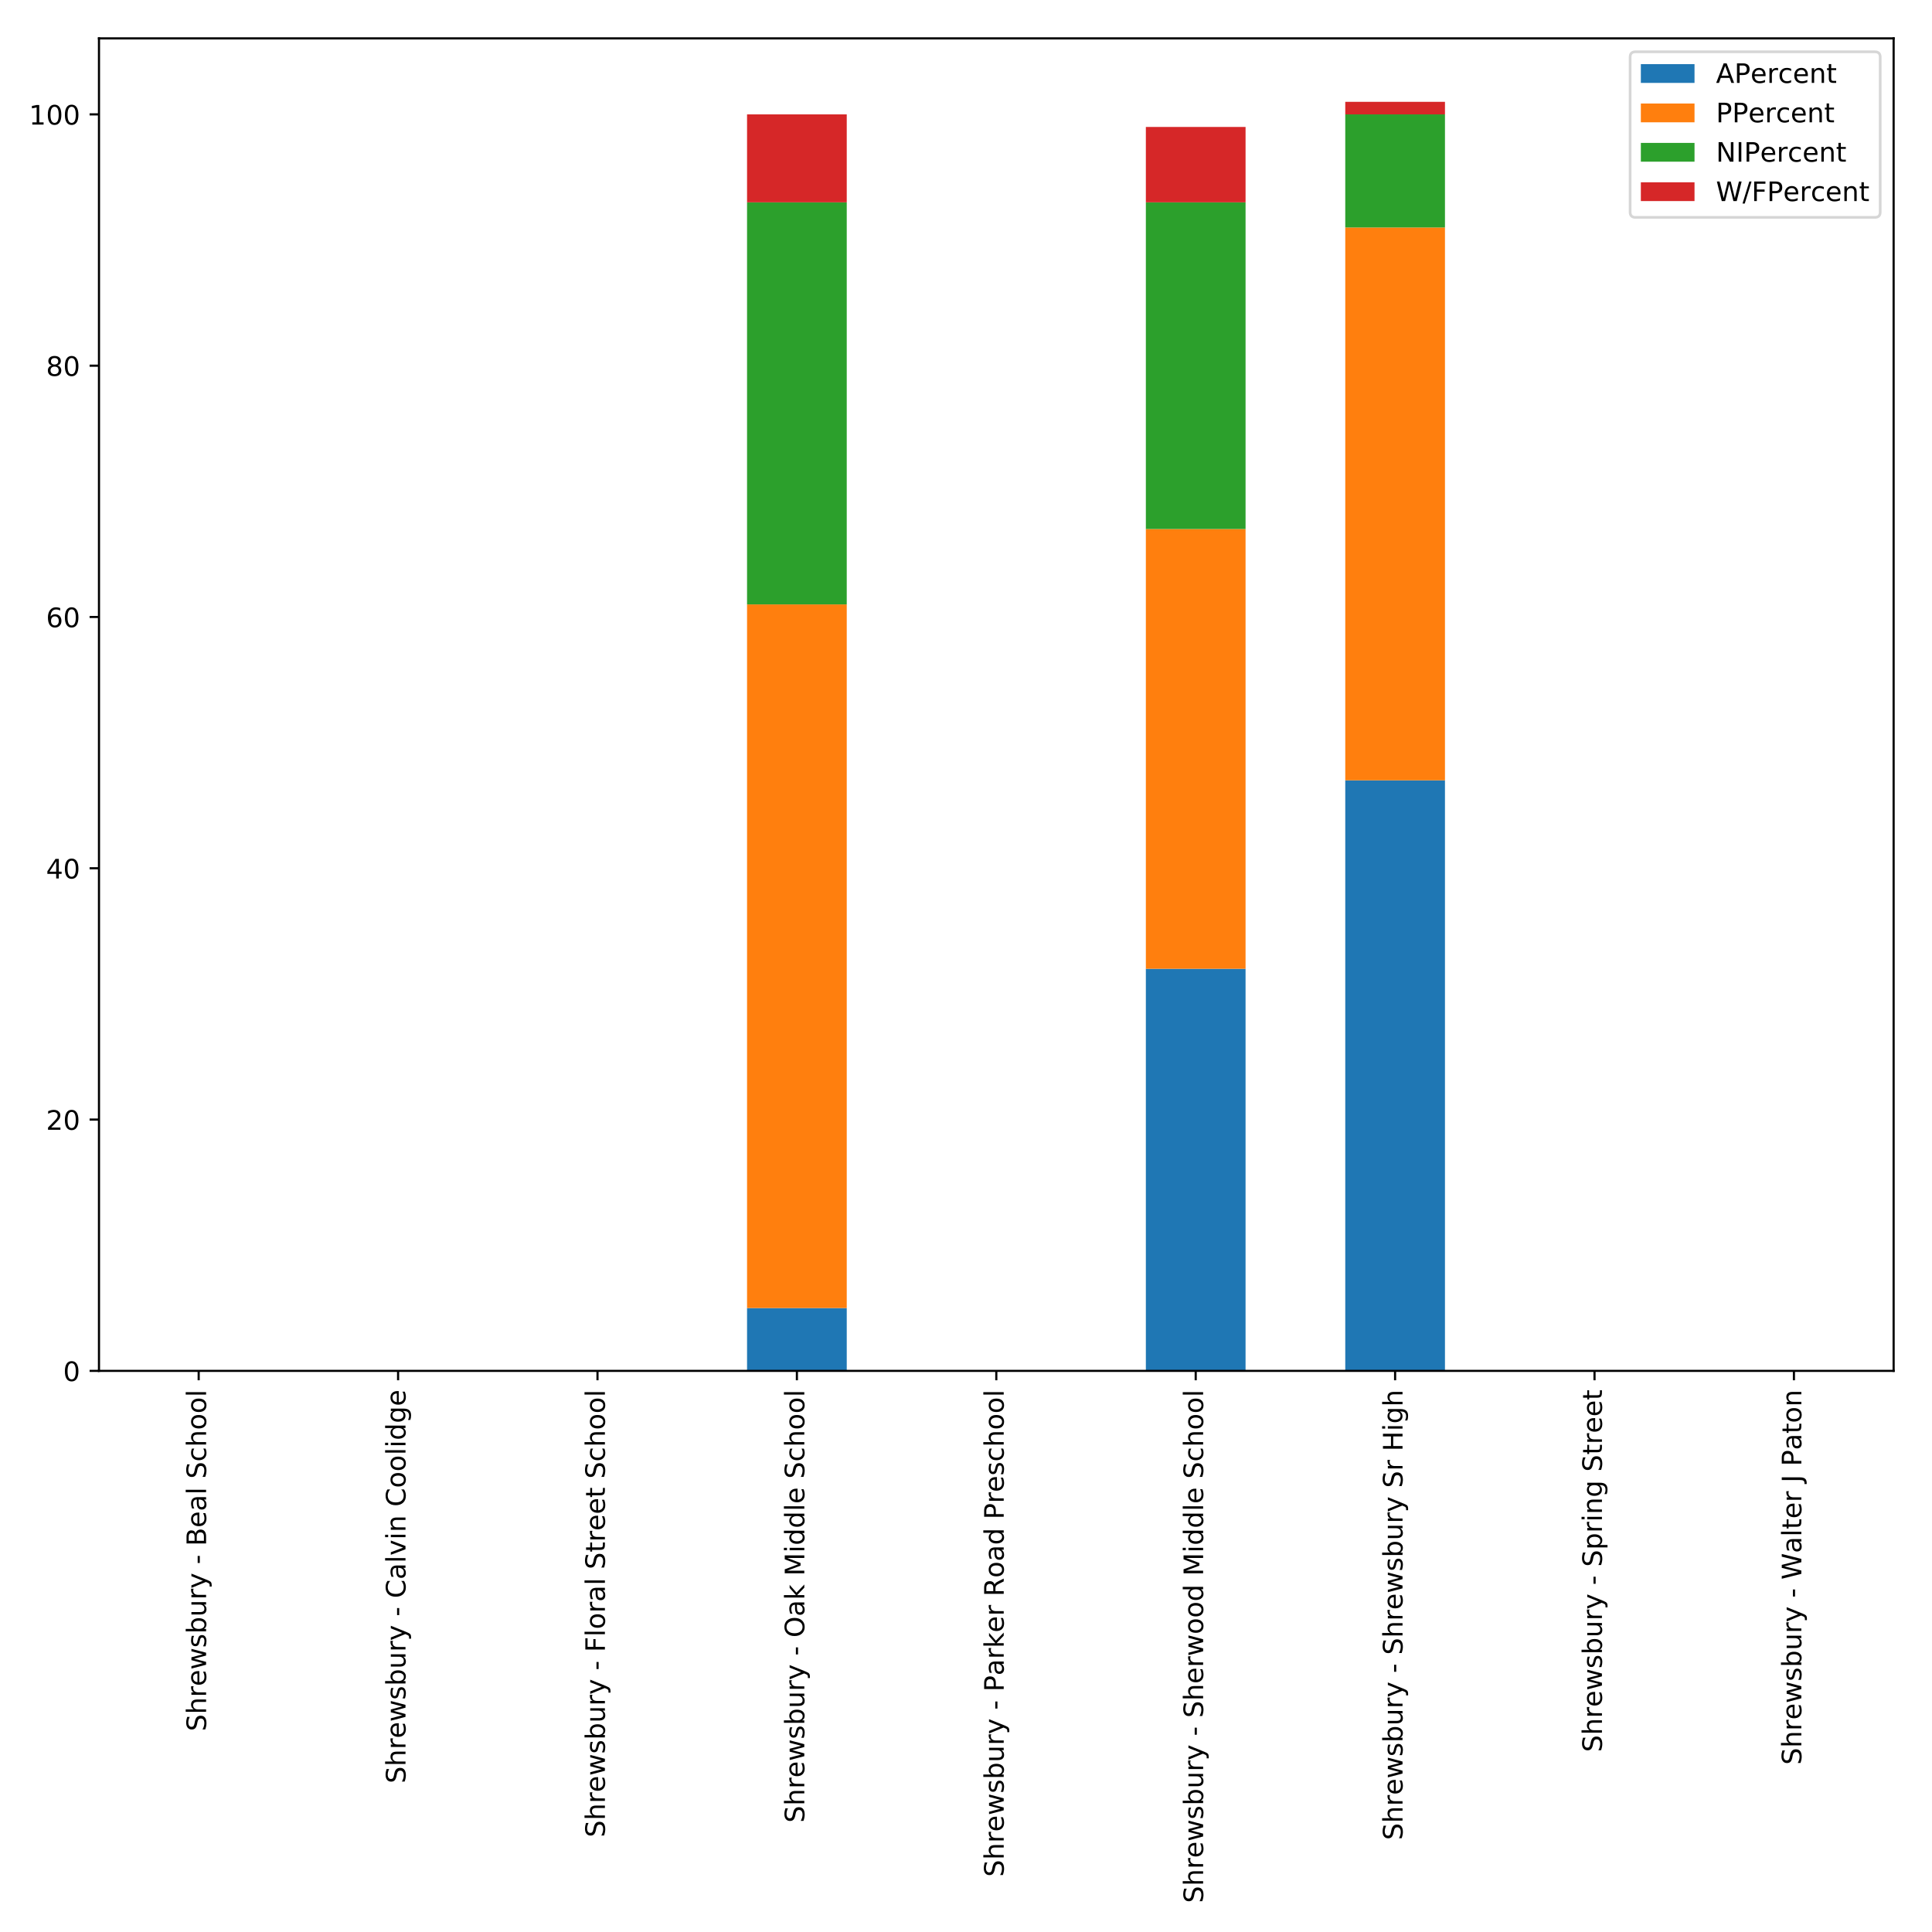 <?xml version="1.0" encoding="utf-8" standalone="no"?>
<!DOCTYPE svg PUBLIC "-//W3C//DTD SVG 1.1//EN"
  "http://www.w3.org/Graphics/SVG/1.1/DTD/svg11.dtd">
<!-- Created with matplotlib (http://matplotlib.org/) -->
<svg height="720pt" version="1.1" viewBox="0 0 720 720" width="720pt" xmlns="http://www.w3.org/2000/svg" xmlns:xlink="http://www.w3.org/1999/xlink">
 <defs>
  <style type="text/css">
*{stroke-linecap:butt;stroke-linejoin:round;}
  </style>
 </defs>
 <g id="figure_1">
  <g id="patch_1">
   <path d="M 0 720 
L 720 720 
L 720 0 
L 0 0 
z
" style="fill:#ffffff;"/>
  </g>
  <g id="axes_1">
   <g id="patch_2">
    <path d="M 36.888 510.881 
L 705.7 510.881 
L 705.7 14.3 
L 36.888 14.3 
z
" style="fill:#ffffff;"/>
   </g>
   <g id="patch_3">
    <path clip-path="url(#p5130431d1e)" d="M 55.466 510.881 
L 92.622 510.881 
L 92.622 510.881 
L 55.466 510.881 
z
" style="fill:#1f77b4;"/>
   </g>
   <g id="patch_4">
    <path clip-path="url(#p5130431d1e)" d="M 129.778 510.881 
L 166.934 510.881 
L 166.934 510.881 
L 129.778 510.881 
z
" style="fill:#1f77b4;"/>
   </g>
   <g id="patch_5">
    <path clip-path="url(#p5130431d1e)" d="M 204.091 510.881 
L 241.247 510.881 
L 241.247 510.881 
L 204.091 510.881 
z
" style="fill:#1f77b4;"/>
   </g>
   <g id="patch_6">
    <path clip-path="url(#p5130431d1e)" d="M 278.403 510.881 
L 315.559 510.881 
L 315.559 487.469 
L 278.403 487.469 
z
" style="fill:#1f77b4;"/>
   </g>
   <g id="patch_7">
    <path clip-path="url(#p5130431d1e)" d="M 352.716 510.881 
L 389.872 510.881 
L 389.872 510.881 
L 352.716 510.881 
z
" style="fill:#1f77b4;"/>
   </g>
   <g id="patch_8">
    <path clip-path="url(#p5130431d1e)" d="M 427.028 510.881 
L 464.184 510.881 
L 464.184 361.041 
L 427.028 361.041 
z
" style="fill:#1f77b4;"/>
   </g>
   <g id="patch_9">
    <path clip-path="url(#p5130431d1e)" d="M 501.341 510.881 
L 538.497 510.881 
L 538.497 290.803 
L 501.341 290.803 
z
" style="fill:#1f77b4;"/>
   </g>
   <g id="patch_10">
    <path clip-path="url(#p5130431d1e)" d="M 575.653 510.881 
L 612.809 510.881 
L 612.809 510.881 
L 575.653 510.881 
z
" style="fill:#1f77b4;"/>
   </g>
   <g id="patch_11">
    <path clip-path="url(#p5130431d1e)" d="M 649.966 510.881 
L 687.122 510.881 
L 687.122 510.881 
L 649.966 510.881 
z
" style="fill:#1f77b4;"/>
   </g>
   <g id="patch_12">
    <path clip-path="url(#p5130431d1e)" d="M 55.466 510.881 
L 92.622 510.881 
L 92.622 510.881 
L 55.466 510.881 
z
" style="fill:#ff7f0e;"/>
   </g>
   <g id="patch_13">
    <path clip-path="url(#p5130431d1e)" d="M 129.778 510.881 
L 166.934 510.881 
L 166.934 510.881 
L 129.778 510.881 
z
" style="fill:#ff7f0e;"/>
   </g>
   <g id="patch_14">
    <path clip-path="url(#p5130431d1e)" d="M 204.091 510.881 
L 241.247 510.881 
L 241.247 510.881 
L 204.091 510.881 
z
" style="fill:#ff7f0e;"/>
   </g>
   <g id="patch_15">
    <path clip-path="url(#p5130431d1e)" d="M 278.403 487.469 
L 315.559 487.469 
L 315.559 225.248 
L 278.403 225.248 
z
" style="fill:#ff7f0e;"/>
   </g>
   <g id="patch_16">
    <path clip-path="url(#p5130431d1e)" d="M 352.716 510.881 
L 389.872 510.881 
L 389.872 510.881 
L 352.716 510.881 
z
" style="fill:#ff7f0e;"/>
   </g>
   <g id="patch_17">
    <path clip-path="url(#p5130431d1e)" d="M 427.028 361.041 
L 464.184 361.041 
L 464.184 197.152 
L 427.028 197.152 
z
" style="fill:#ff7f0e;"/>
   </g>
   <g id="patch_18">
    <path clip-path="url(#p5130431d1e)" d="M 501.341 290.803 
L 538.497 290.803 
L 538.497 84.772 
L 501.341 84.772 
z
" style="fill:#ff7f0e;"/>
   </g>
   <g id="patch_19">
    <path clip-path="url(#p5130431d1e)" d="M 575.653 510.881 
L 612.809 510.881 
L 612.809 510.881 
L 575.653 510.881 
z
" style="fill:#ff7f0e;"/>
   </g>
   <g id="patch_20">
    <path clip-path="url(#p5130431d1e)" d="M 649.966 510.881 
L 687.122 510.881 
L 687.122 510.881 
L 649.966 510.881 
z
" style="fill:#ff7f0e;"/>
   </g>
   <g id="patch_21">
    <path clip-path="url(#p5130431d1e)" d="M 55.466 510.881 
L 92.622 510.881 
L 92.622 510.881 
L 55.466 510.881 
z
" style="fill:#2ca02c;"/>
   </g>
   <g id="patch_22">
    <path clip-path="url(#p5130431d1e)" d="M 129.778 510.881 
L 166.934 510.881 
L 166.934 510.881 
L 129.778 510.881 
z
" style="fill:#2ca02c;"/>
   </g>
   <g id="patch_23">
    <path clip-path="url(#p5130431d1e)" d="M 204.091 510.881 
L 241.247 510.881 
L 241.247 510.881 
L 204.091 510.881 
z
" style="fill:#2ca02c;"/>
   </g>
   <g id="patch_24">
    <path clip-path="url(#p5130431d1e)" d="M 278.403 225.248 
L 315.559 225.248 
L 315.559 75.407 
L 278.403 75.407 
z
" style="fill:#2ca02c;"/>
   </g>
   <g id="patch_25">
    <path clip-path="url(#p5130431d1e)" d="M 352.716 510.881 
L 389.872 510.881 
L 389.872 510.881 
L 352.716 510.881 
z
" style="fill:#2ca02c;"/>
   </g>
   <g id="patch_26">
    <path clip-path="url(#p5130431d1e)" d="M 427.028 197.152 
L 464.184 197.152 
L 464.184 75.407 
L 427.028 75.407 
z
" style="fill:#2ca02c;"/>
   </g>
   <g id="patch_27">
    <path clip-path="url(#p5130431d1e)" d="M 501.341 84.772 
L 538.497 84.772 
L 538.497 42.629 
L 501.341 42.629 
z
" style="fill:#2ca02c;"/>
   </g>
   <g id="patch_28">
    <path clip-path="url(#p5130431d1e)" d="M 575.653 510.881 
L 612.809 510.881 
L 612.809 510.881 
L 575.653 510.881 
z
" style="fill:#2ca02c;"/>
   </g>
   <g id="patch_29">
    <path clip-path="url(#p5130431d1e)" d="M 649.966 510.881 
L 687.122 510.881 
L 687.122 510.881 
L 649.966 510.881 
z
" style="fill:#2ca02c;"/>
   </g>
   <g id="patch_30">
    <path clip-path="url(#p5130431d1e)" d="M 55.466 510.881 
L 92.622 510.881 
L 92.622 510.881 
L 55.466 510.881 
z
" style="fill:#d62728;"/>
   </g>
   <g id="patch_31">
    <path clip-path="url(#p5130431d1e)" d="M 129.778 510.881 
L 166.934 510.881 
L 166.934 510.881 
L 129.778 510.881 
z
" style="fill:#d62728;"/>
   </g>
   <g id="patch_32">
    <path clip-path="url(#p5130431d1e)" d="M 204.091 510.881 
L 241.247 510.881 
L 241.247 510.881 
L 204.091 510.881 
z
" style="fill:#d62728;"/>
   </g>
   <g id="patch_33">
    <path clip-path="url(#p5130431d1e)" d="M 278.403 75.407 
L 315.559 75.407 
L 315.559 42.629 
L 278.403 42.629 
z
" style="fill:#d62728;"/>
   </g>
   <g id="patch_34">
    <path clip-path="url(#p5130431d1e)" d="M 352.716 510.881 
L 389.872 510.881 
L 389.872 510.881 
L 352.716 510.881 
z
" style="fill:#d62728;"/>
   </g>
   <g id="patch_35">
    <path clip-path="url(#p5130431d1e)" d="M 427.028 75.407 
L 464.184 75.407 
L 464.184 47.312 
L 427.028 47.312 
z
" style="fill:#d62728;"/>
   </g>
   <g id="patch_36">
    <path clip-path="url(#p5130431d1e)" d="M 501.341 42.629 
L 538.497 42.629 
L 538.497 37.947 
L 501.341 37.947 
z
" style="fill:#d62728;"/>
   </g>
   <g id="patch_37">
    <path clip-path="url(#p5130431d1e)" d="M 575.653 510.881 
L 612.809 510.881 
L 612.809 510.881 
L 575.653 510.881 
z
" style="fill:#d62728;"/>
   </g>
   <g id="patch_38">
    <path clip-path="url(#p5130431d1e)" d="M 649.966 510.881 
L 687.122 510.881 
L 687.122 510.881 
L 649.966 510.881 
z
" style="fill:#d62728;"/>
   </g>
   <g id="matplotlib.axis_1">
    <g id="xtick_1">
     <g id="line2d_1">
      <defs>
       <path d="M 0 0 
L 0 3.5 
" id="me08685e44b" style="stroke:#000000;stroke-width:0.8;"/>
      </defs>
      <g>
       <use style="stroke:#000000;stroke-width:0.8;" x="74.044" xlink:href="#me08685e44b" y="510.881"/>
      </g>
     </g>
     <g id="text_1">
      <!-- Shrewsbury - Beal School -->
      <defs>
       <path d="M 53.516 70.516 
L 53.516 60.891 
Q 47.906 63.578 42.922 64.891 
Q 37.938 66.219 33.297 66.219 
Q 25.25 66.219 20.875 63.094 
Q 16.5 59.969 16.5 54.203 
Q 16.5 49.359 19.406 46.891 
Q 22.312 44.438 30.422 42.922 
L 36.375 41.703 
Q 47.406 39.594 52.656 34.297 
Q 57.906 29 57.906 20.125 
Q 57.906 9.516 50.797 4.047 
Q 43.703 -1.422 29.984 -1.422 
Q 24.812 -1.422 18.969 -0.25 
Q 13.141 0.922 6.891 3.219 
L 6.891 13.375 
Q 12.891 10.016 18.656 8.297 
Q 24.422 6.594 29.984 6.594 
Q 38.422 6.594 43.016 9.906 
Q 47.609 13.234 47.609 19.391 
Q 47.609 24.75 44.312 27.781 
Q 41.016 30.812 33.5 32.328 
L 27.484 33.5 
Q 16.453 35.688 11.516 40.375 
Q 6.594 45.062 6.594 53.422 
Q 6.594 63.094 13.406 68.656 
Q 20.219 74.219 32.172 74.219 
Q 37.312 74.219 42.625 73.281 
Q 47.953 72.359 53.516 70.516 
z
" id="DejaVuSans-53"/>
       <path d="M 54.891 33.016 
L 54.891 0 
L 45.906 0 
L 45.906 32.719 
Q 45.906 40.484 42.875 44.328 
Q 39.844 48.188 33.797 48.188 
Q 26.516 48.188 22.312 43.547 
Q 18.109 38.922 18.109 30.906 
L 18.109 0 
L 9.078 0 
L 9.078 75.984 
L 18.109 75.984 
L 18.109 46.188 
Q 21.344 51.125 25.703 53.562 
Q 30.078 56 35.797 56 
Q 45.219 56 50.047 50.172 
Q 54.891 44.344 54.891 33.016 
z
" id="DejaVuSans-68"/>
       <path d="M 41.109 46.297 
Q 39.594 47.172 37.812 47.578 
Q 36.031 48 33.891 48 
Q 26.266 48 22.188 43.047 
Q 18.109 38.094 18.109 28.812 
L 18.109 0 
L 9.078 0 
L 9.078 54.688 
L 18.109 54.688 
L 18.109 46.188 
Q 20.953 51.172 25.484 53.578 
Q 30.031 56 36.531 56 
Q 37.453 56 38.578 55.875 
Q 39.703 55.766 41.062 55.516 
z
" id="DejaVuSans-72"/>
       <path d="M 56.203 29.594 
L 56.203 25.203 
L 14.891 25.203 
Q 15.484 15.922 20.484 11.062 
Q 25.484 6.203 34.422 6.203 
Q 39.594 6.203 44.453 7.469 
Q 49.312 8.734 54.109 11.281 
L 54.109 2.781 
Q 49.266 0.734 44.188 -0.344 
Q 39.109 -1.422 33.891 -1.422 
Q 20.797 -1.422 13.156 6.188 
Q 5.516 13.812 5.516 26.812 
Q 5.516 40.234 12.766 48.109 
Q 20.016 56 32.328 56 
Q 43.359 56 49.781 48.891 
Q 56.203 41.797 56.203 29.594 
z
M 47.219 32.234 
Q 47.125 39.594 43.094 43.984 
Q 39.062 48.391 32.422 48.391 
Q 24.906 48.391 20.391 44.141 
Q 15.875 39.891 15.188 32.172 
z
" id="DejaVuSans-65"/>
       <path d="M 4.203 54.688 
L 13.188 54.688 
L 24.422 12.016 
L 35.594 54.688 
L 46.188 54.688 
L 57.422 12.016 
L 68.609 54.688 
L 77.594 54.688 
L 63.281 0 
L 52.688 0 
L 40.922 44.828 
L 29.109 0 
L 18.5 0 
z
" id="DejaVuSans-77"/>
       <path d="M 44.281 53.078 
L 44.281 44.578 
Q 40.484 46.531 36.375 47.5 
Q 32.281 48.484 27.875 48.484 
Q 21.188 48.484 17.844 46.438 
Q 14.5 44.391 14.5 40.281 
Q 14.5 37.156 16.891 35.375 
Q 19.281 33.594 26.516 31.984 
L 29.594 31.297 
Q 39.156 29.25 43.188 25.516 
Q 47.219 21.781 47.219 15.094 
Q 47.219 7.469 41.188 3.016 
Q 35.156 -1.422 24.609 -1.422 
Q 20.219 -1.422 15.453 -0.562 
Q 10.688 0.297 5.422 2 
L 5.422 11.281 
Q 10.406 8.688 15.234 7.391 
Q 20.062 6.109 24.812 6.109 
Q 31.156 6.109 34.562 8.281 
Q 37.984 10.453 37.984 14.406 
Q 37.984 18.062 35.516 20.016 
Q 33.062 21.969 24.703 23.781 
L 21.578 24.516 
Q 13.234 26.266 9.516 29.906 
Q 5.812 33.547 5.812 39.891 
Q 5.812 47.609 11.281 51.797 
Q 16.75 56 26.812 56 
Q 31.781 56 36.172 55.266 
Q 40.578 54.547 44.281 53.078 
z
" id="DejaVuSans-73"/>
       <path d="M 48.688 27.297 
Q 48.688 37.203 44.609 42.844 
Q 40.531 48.484 33.406 48.484 
Q 26.266 48.484 22.188 42.844 
Q 18.109 37.203 18.109 27.297 
Q 18.109 17.391 22.188 11.75 
Q 26.266 6.109 33.406 6.109 
Q 40.531 6.109 44.609 11.75 
Q 48.688 17.391 48.688 27.297 
z
M 18.109 46.391 
Q 20.953 51.266 25.266 53.625 
Q 29.594 56 35.594 56 
Q 45.562 56 51.781 48.094 
Q 58.016 40.188 58.016 27.297 
Q 58.016 14.406 51.781 6.484 
Q 45.562 -1.422 35.594 -1.422 
Q 29.594 -1.422 25.266 0.953 
Q 20.953 3.328 18.109 8.203 
L 18.109 0 
L 9.078 0 
L 9.078 75.984 
L 18.109 75.984 
z
" id="DejaVuSans-62"/>
       <path d="M 8.5 21.578 
L 8.5 54.688 
L 17.484 54.688 
L 17.484 21.922 
Q 17.484 14.156 20.5 10.266 
Q 23.531 6.391 29.594 6.391 
Q 36.859 6.391 41.078 11.031 
Q 45.312 15.672 45.312 23.688 
L 45.312 54.688 
L 54.297 54.688 
L 54.297 0 
L 45.312 0 
L 45.312 8.406 
Q 42.047 3.422 37.719 1 
Q 33.406 -1.422 27.688 -1.422 
Q 18.266 -1.422 13.375 4.438 
Q 8.5 10.297 8.5 21.578 
z
M 31.109 56 
z
" id="DejaVuSans-75"/>
       <path d="M 32.172 -5.078 
Q 28.375 -14.844 24.75 -17.812 
Q 21.141 -20.797 15.094 -20.797 
L 7.906 -20.797 
L 7.906 -13.281 
L 13.188 -13.281 
Q 16.891 -13.281 18.938 -11.516 
Q 21 -9.766 23.484 -3.219 
L 25.094 0.875 
L 2.984 54.688 
L 12.5 54.688 
L 29.594 11.922 
L 46.688 54.688 
L 56.203 54.688 
z
" id="DejaVuSans-79"/>
       <path id="DejaVuSans-20"/>
       <path d="M 4.891 31.391 
L 31.203 31.391 
L 31.203 23.391 
L 4.891 23.391 
z
" id="DejaVuSans-2d"/>
       <path d="M 19.672 34.812 
L 19.672 8.109 
L 35.5 8.109 
Q 43.453 8.109 47.281 11.406 
Q 51.125 14.703 51.125 21.484 
Q 51.125 28.328 47.281 31.562 
Q 43.453 34.812 35.5 34.812 
z
M 19.672 64.797 
L 19.672 42.828 
L 34.281 42.828 
Q 41.5 42.828 45.031 45.531 
Q 48.578 48.25 48.578 53.812 
Q 48.578 59.328 45.031 62.062 
Q 41.5 64.797 34.281 64.797 
z
M 9.812 72.906 
L 35.016 72.906 
Q 46.297 72.906 52.391 68.219 
Q 58.5 63.531 58.5 54.891 
Q 58.5 48.188 55.375 44.234 
Q 52.25 40.281 46.188 39.312 
Q 53.469 37.75 57.5 32.781 
Q 61.531 27.828 61.531 20.406 
Q 61.531 10.641 54.891 5.312 
Q 48.25 0 35.984 0 
L 9.812 0 
z
" id="DejaVuSans-42"/>
       <path d="M 34.281 27.484 
Q 23.391 27.484 19.188 25 
Q 14.984 22.516 14.984 16.5 
Q 14.984 11.719 18.141 8.906 
Q 21.297 6.109 26.703 6.109 
Q 34.188 6.109 38.703 11.406 
Q 43.219 16.703 43.219 25.484 
L 43.219 27.484 
z
M 52.203 31.203 
L 52.203 0 
L 43.219 0 
L 43.219 8.297 
Q 40.141 3.328 35.547 0.953 
Q 30.953 -1.422 24.312 -1.422 
Q 15.922 -1.422 10.953 3.297 
Q 6 8.016 6 15.922 
Q 6 25.141 12.172 29.828 
Q 18.359 34.516 30.609 34.516 
L 43.219 34.516 
L 43.219 35.406 
Q 43.219 41.609 39.141 45 
Q 35.062 48.391 27.688 48.391 
Q 23 48.391 18.547 47.266 
Q 14.109 46.141 10.016 43.891 
L 10.016 52.203 
Q 14.938 54.109 19.578 55.047 
Q 24.219 56 28.609 56 
Q 40.484 56 46.344 49.844 
Q 52.203 43.703 52.203 31.203 
z
" id="DejaVuSans-61"/>
       <path d="M 9.422 75.984 
L 18.406 75.984 
L 18.406 0 
L 9.422 0 
z
" id="DejaVuSans-6c"/>
       <path d="M 48.781 52.594 
L 48.781 44.188 
Q 44.969 46.297 41.141 47.344 
Q 37.312 48.391 33.406 48.391 
Q 24.656 48.391 19.812 42.844 
Q 14.984 37.312 14.984 27.297 
Q 14.984 17.281 19.812 11.734 
Q 24.656 6.203 33.406 6.203 
Q 37.312 6.203 41.141 7.25 
Q 44.969 8.297 48.781 10.406 
L 48.781 2.094 
Q 45.016 0.344 40.984 -0.531 
Q 36.969 -1.422 32.422 -1.422 
Q 20.062 -1.422 12.781 6.344 
Q 5.516 14.109 5.516 27.297 
Q 5.516 40.672 12.859 48.328 
Q 20.219 56 33.016 56 
Q 37.156 56 41.109 55.141 
Q 45.062 54.297 48.781 52.594 
z
" id="DejaVuSans-63"/>
       <path d="M 30.609 48.391 
Q 23.391 48.391 19.188 42.75 
Q 14.984 37.109 14.984 27.297 
Q 14.984 17.484 19.156 11.844 
Q 23.344 6.203 30.609 6.203 
Q 37.797 6.203 41.984 11.859 
Q 46.188 17.531 46.188 27.297 
Q 46.188 37.016 41.984 42.703 
Q 37.797 48.391 30.609 48.391 
z
M 30.609 56 
Q 42.328 56 49.016 48.375 
Q 55.719 40.766 55.719 27.297 
Q 55.719 13.875 49.016 6.219 
Q 42.328 -1.422 30.609 -1.422 
Q 18.844 -1.422 12.172 6.219 
Q 5.516 13.875 5.516 27.297 
Q 5.516 40.766 12.172 48.375 
Q 18.844 56 30.609 56 
z
" id="DejaVuSans-6f"/>
      </defs>
      <g transform="translate(76.803 645.194)rotate(-90)scale(0.1 -0.1)">
       <use xlink:href="#DejaVuSans-53"/>
       <use x="63.477" xlink:href="#DejaVuSans-68"/>
       <use x="126.855" xlink:href="#DejaVuSans-72"/>
       <use x="167.938" xlink:href="#DejaVuSans-65"/>
       <use x="229.461" xlink:href="#DejaVuSans-77"/>
       <use x="311.248" xlink:href="#DejaVuSans-73"/>
       <use x="363.348" xlink:href="#DejaVuSans-62"/>
       <use x="426.824" xlink:href="#DejaVuSans-75"/>
       <use x="490.203" xlink:href="#DejaVuSans-72"/>
       <use x="531.316" xlink:href="#DejaVuSans-79"/>
       <use x="590.496" xlink:href="#DejaVuSans-20"/>
       <use x="622.283" xlink:href="#DejaVuSans-2d"/>
       <use x="658.367" xlink:href="#DejaVuSans-20"/>
       <use x="690.154" xlink:href="#DejaVuSans-42"/>
       <use x="758.758" xlink:href="#DejaVuSans-65"/>
       <use x="820.281" xlink:href="#DejaVuSans-61"/>
       <use x="881.561" xlink:href="#DejaVuSans-6c"/>
       <use x="909.344" xlink:href="#DejaVuSans-20"/>
       <use x="941.131" xlink:href="#DejaVuSans-53"/>
       <use x="1004.607" xlink:href="#DejaVuSans-63"/>
       <use x="1059.588" xlink:href="#DejaVuSans-68"/>
       <use x="1122.967" xlink:href="#DejaVuSans-6f"/>
       <use x="1184.148" xlink:href="#DejaVuSans-6f"/>
       <use x="1245.33" xlink:href="#DejaVuSans-6c"/>
      </g>
     </g>
    </g>
    <g id="xtick_2">
     <g id="line2d_2">
      <g>
       <use style="stroke:#000000;stroke-width:0.8;" x="148.356" xlink:href="#me08685e44b" y="510.881"/>
      </g>
     </g>
     <g id="text_2">
      <!-- Shrewsbury - Calvin Coolidge -->
      <defs>
       <path d="M 64.406 67.281 
L 64.406 56.891 
Q 59.422 61.531 53.781 63.812 
Q 48.141 66.109 41.797 66.109 
Q 29.297 66.109 22.656 58.469 
Q 16.016 50.828 16.016 36.375 
Q 16.016 21.969 22.656 14.328 
Q 29.297 6.688 41.797 6.688 
Q 48.141 6.688 53.781 8.984 
Q 59.422 11.281 64.406 15.922 
L 64.406 5.609 
Q 59.234 2.094 53.438 0.328 
Q 47.656 -1.422 41.219 -1.422 
Q 24.656 -1.422 15.125 8.703 
Q 5.609 18.844 5.609 36.375 
Q 5.609 53.953 15.125 64.078 
Q 24.656 74.219 41.219 74.219 
Q 47.75 74.219 53.531 72.484 
Q 59.328 70.75 64.406 67.281 
z
" id="DejaVuSans-43"/>
       <path d="M 2.984 54.688 
L 12.5 54.688 
L 29.594 8.797 
L 46.688 54.688 
L 56.203 54.688 
L 35.688 0 
L 23.484 0 
z
" id="DejaVuSans-76"/>
       <path d="M 9.422 54.688 
L 18.406 54.688 
L 18.406 0 
L 9.422 0 
z
M 9.422 75.984 
L 18.406 75.984 
L 18.406 64.594 
L 9.422 64.594 
z
" id="DejaVuSans-69"/>
       <path d="M 54.891 33.016 
L 54.891 0 
L 45.906 0 
L 45.906 32.719 
Q 45.906 40.484 42.875 44.328 
Q 39.844 48.188 33.797 48.188 
Q 26.516 48.188 22.312 43.547 
Q 18.109 38.922 18.109 30.906 
L 18.109 0 
L 9.078 0 
L 9.078 54.688 
L 18.109 54.688 
L 18.109 46.188 
Q 21.344 51.125 25.703 53.562 
Q 30.078 56 35.797 56 
Q 45.219 56 50.047 50.172 
Q 54.891 44.344 54.891 33.016 
z
" id="DejaVuSans-6e"/>
       <path d="M 45.406 46.391 
L 45.406 75.984 
L 54.391 75.984 
L 54.391 0 
L 45.406 0 
L 45.406 8.203 
Q 42.578 3.328 38.25 0.953 
Q 33.938 -1.422 27.875 -1.422 
Q 17.969 -1.422 11.734 6.484 
Q 5.516 14.406 5.516 27.297 
Q 5.516 40.188 11.734 48.094 
Q 17.969 56 27.875 56 
Q 33.938 56 38.25 53.625 
Q 42.578 51.266 45.406 46.391 
z
M 14.797 27.297 
Q 14.797 17.391 18.875 11.75 
Q 22.953 6.109 30.078 6.109 
Q 37.203 6.109 41.297 11.75 
Q 45.406 17.391 45.406 27.297 
Q 45.406 37.203 41.297 42.844 
Q 37.203 48.484 30.078 48.484 
Q 22.953 48.484 18.875 42.844 
Q 14.797 37.203 14.797 27.297 
z
" id="DejaVuSans-64"/>
       <path d="M 45.406 27.984 
Q 45.406 37.75 41.375 43.109 
Q 37.359 48.484 30.078 48.484 
Q 22.859 48.484 18.828 43.109 
Q 14.797 37.75 14.797 27.984 
Q 14.797 18.266 18.828 12.891 
Q 22.859 7.516 30.078 7.516 
Q 37.359 7.516 41.375 12.891 
Q 45.406 18.266 45.406 27.984 
z
M 54.391 6.781 
Q 54.391 -7.172 48.188 -13.984 
Q 42 -20.797 29.203 -20.797 
Q 24.469 -20.797 20.266 -20.094 
Q 16.062 -19.391 12.109 -17.922 
L 12.109 -9.188 
Q 16.062 -11.328 19.922 -12.344 
Q 23.781 -13.375 27.781 -13.375 
Q 36.625 -13.375 41.016 -8.766 
Q 45.406 -4.156 45.406 5.172 
L 45.406 9.625 
Q 42.625 4.781 38.281 2.391 
Q 33.938 0 27.875 0 
Q 17.828 0 11.672 7.656 
Q 5.516 15.328 5.516 27.984 
Q 5.516 40.672 11.672 48.328 
Q 17.828 56 27.875 56 
Q 33.938 56 38.281 53.609 
Q 42.625 51.219 45.406 46.391 
L 45.406 54.688 
L 54.391 54.688 
z
" id="DejaVuSans-67"/>
      </defs>
      <g transform="translate(151.116 664.623)rotate(-90)scale(0.1 -0.1)">
       <use xlink:href="#DejaVuSans-53"/>
       <use x="63.477" xlink:href="#DejaVuSans-68"/>
       <use x="126.855" xlink:href="#DejaVuSans-72"/>
       <use x="167.938" xlink:href="#DejaVuSans-65"/>
       <use x="229.461" xlink:href="#DejaVuSans-77"/>
       <use x="311.248" xlink:href="#DejaVuSans-73"/>
       <use x="363.348" xlink:href="#DejaVuSans-62"/>
       <use x="426.824" xlink:href="#DejaVuSans-75"/>
       <use x="490.203" xlink:href="#DejaVuSans-72"/>
       <use x="531.316" xlink:href="#DejaVuSans-79"/>
       <use x="590.496" xlink:href="#DejaVuSans-20"/>
       <use x="622.283" xlink:href="#DejaVuSans-2d"/>
       <use x="658.367" xlink:href="#DejaVuSans-20"/>
       <use x="690.154" xlink:href="#DejaVuSans-43"/>
       <use x="759.979" xlink:href="#DejaVuSans-61"/>
       <use x="821.258" xlink:href="#DejaVuSans-6c"/>
       <use x="849.041" xlink:href="#DejaVuSans-76"/>
       <use x="908.221" xlink:href="#DejaVuSans-69"/>
       <use x="936.004" xlink:href="#DejaVuSans-6e"/>
       <use x="999.383" xlink:href="#DejaVuSans-20"/>
       <use x="1031.17" xlink:href="#DejaVuSans-43"/>
       <use x="1100.994" xlink:href="#DejaVuSans-6f"/>
       <use x="1162.176" xlink:href="#DejaVuSans-6f"/>
       <use x="1223.357" xlink:href="#DejaVuSans-6c"/>
       <use x="1251.141" xlink:href="#DejaVuSans-69"/>
       <use x="1278.924" xlink:href="#DejaVuSans-64"/>
       <use x="1342.4" xlink:href="#DejaVuSans-67"/>
       <use x="1405.877" xlink:href="#DejaVuSans-65"/>
      </g>
     </g>
    </g>
    <g id="xtick_3">
     <g id="line2d_3">
      <g>
       <use style="stroke:#000000;stroke-width:0.8;" x="222.669" xlink:href="#me08685e44b" y="510.881"/>
      </g>
     </g>
     <g id="text_3">
      <!-- Shrewsbury - Floral Street School -->
      <defs>
       <path d="M 9.812 72.906 
L 51.703 72.906 
L 51.703 64.594 
L 19.672 64.594 
L 19.672 43.109 
L 48.578 43.109 
L 48.578 34.812 
L 19.672 34.812 
L 19.672 0 
L 9.812 0 
z
" id="DejaVuSans-46"/>
       <path d="M 18.312 70.219 
L 18.312 54.688 
L 36.812 54.688 
L 36.812 47.703 
L 18.312 47.703 
L 18.312 18.016 
Q 18.312 11.328 20.141 9.422 
Q 21.969 7.516 27.594 7.516 
L 36.812 7.516 
L 36.812 0 
L 27.594 0 
Q 17.188 0 13.234 3.875 
Q 9.281 7.766 9.281 18.016 
L 9.281 47.703 
L 2.688 47.703 
L 2.688 54.688 
L 9.281 54.688 
L 9.281 70.219 
z
" id="DejaVuSans-74"/>
      </defs>
      <g transform="translate(225.428 684.72)rotate(-90)scale(0.1 -0.1)">
       <use xlink:href="#DejaVuSans-53"/>
       <use x="63.477" xlink:href="#DejaVuSans-68"/>
       <use x="126.855" xlink:href="#DejaVuSans-72"/>
       <use x="167.938" xlink:href="#DejaVuSans-65"/>
       <use x="229.461" xlink:href="#DejaVuSans-77"/>
       <use x="311.248" xlink:href="#DejaVuSans-73"/>
       <use x="363.348" xlink:href="#DejaVuSans-62"/>
       <use x="426.824" xlink:href="#DejaVuSans-75"/>
       <use x="490.203" xlink:href="#DejaVuSans-72"/>
       <use x="531.316" xlink:href="#DejaVuSans-79"/>
       <use x="590.496" xlink:href="#DejaVuSans-20"/>
       <use x="622.283" xlink:href="#DejaVuSans-2d"/>
       <use x="658.367" xlink:href="#DejaVuSans-20"/>
       <use x="690.154" xlink:href="#DejaVuSans-46"/>
       <use x="747.674" xlink:href="#DejaVuSans-6c"/>
       <use x="775.457" xlink:href="#DejaVuSans-6f"/>
       <use x="836.639" xlink:href="#DejaVuSans-72"/>
       <use x="877.752" xlink:href="#DejaVuSans-61"/>
       <use x="939.031" xlink:href="#DejaVuSans-6c"/>
       <use x="966.814" xlink:href="#DejaVuSans-20"/>
       <use x="998.602" xlink:href="#DejaVuSans-53"/>
       <use x="1062.078" xlink:href="#DejaVuSans-74"/>
       <use x="1101.287" xlink:href="#DejaVuSans-72"/>
       <use x="1142.369" xlink:href="#DejaVuSans-65"/>
       <use x="1203.893" xlink:href="#DejaVuSans-65"/>
       <use x="1265.416" xlink:href="#DejaVuSans-74"/>
       <use x="1304.625" xlink:href="#DejaVuSans-20"/>
       <use x="1336.412" xlink:href="#DejaVuSans-53"/>
       <use x="1399.889" xlink:href="#DejaVuSans-63"/>
       <use x="1454.869" xlink:href="#DejaVuSans-68"/>
       <use x="1518.248" xlink:href="#DejaVuSans-6f"/>
       <use x="1579.43" xlink:href="#DejaVuSans-6f"/>
       <use x="1640.611" xlink:href="#DejaVuSans-6c"/>
      </g>
     </g>
    </g>
    <g id="xtick_4">
     <g id="line2d_4">
      <g>
       <use style="stroke:#000000;stroke-width:0.8;" x="296.981" xlink:href="#me08685e44b" y="510.881"/>
      </g>
     </g>
     <g id="text_4">
      <!-- Shrewsbury - Oak Middle School -->
      <defs>
       <path d="M 39.406 66.219 
Q 28.656 66.219 22.328 58.203 
Q 16.016 50.203 16.016 36.375 
Q 16.016 22.609 22.328 14.594 
Q 28.656 6.594 39.406 6.594 
Q 50.141 6.594 56.422 14.594 
Q 62.703 22.609 62.703 36.375 
Q 62.703 50.203 56.422 58.203 
Q 50.141 66.219 39.406 66.219 
z
M 39.406 74.219 
Q 54.734 74.219 63.906 63.938 
Q 73.094 53.656 73.094 36.375 
Q 73.094 19.141 63.906 8.859 
Q 54.734 -1.422 39.406 -1.422 
Q 24.031 -1.422 14.812 8.828 
Q 5.609 19.094 5.609 36.375 
Q 5.609 53.656 14.812 63.938 
Q 24.031 74.219 39.406 74.219 
z
" id="DejaVuSans-4f"/>
       <path d="M 9.078 75.984 
L 18.109 75.984 
L 18.109 31.109 
L 44.922 54.688 
L 56.391 54.688 
L 27.391 29.109 
L 57.625 0 
L 45.906 0 
L 18.109 26.703 
L 18.109 0 
L 9.078 0 
z
" id="DejaVuSans-6b"/>
       <path d="M 9.812 72.906 
L 24.516 72.906 
L 43.109 23.297 
L 61.812 72.906 
L 76.516 72.906 
L 76.516 0 
L 66.891 0 
L 66.891 64.016 
L 48.094 14.016 
L 38.188 14.016 
L 19.391 64.016 
L 19.391 0 
L 9.812 0 
z
" id="DejaVuSans-4d"/>
      </defs>
      <g transform="translate(299.741 679.277)rotate(-90)scale(0.1 -0.1)">
       <use xlink:href="#DejaVuSans-53"/>
       <use x="63.477" xlink:href="#DejaVuSans-68"/>
       <use x="126.855" xlink:href="#DejaVuSans-72"/>
       <use x="167.938" xlink:href="#DejaVuSans-65"/>
       <use x="229.461" xlink:href="#DejaVuSans-77"/>
       <use x="311.248" xlink:href="#DejaVuSans-73"/>
       <use x="363.348" xlink:href="#DejaVuSans-62"/>
       <use x="426.824" xlink:href="#DejaVuSans-75"/>
       <use x="490.203" xlink:href="#DejaVuSans-72"/>
       <use x="531.316" xlink:href="#DejaVuSans-79"/>
       <use x="590.496" xlink:href="#DejaVuSans-20"/>
       <use x="622.283" xlink:href="#DejaVuSans-2d"/>
       <use x="658.367" xlink:href="#DejaVuSans-20"/>
       <use x="690.154" xlink:href="#DejaVuSans-4f"/>
       <use x="768.865" xlink:href="#DejaVuSans-61"/>
       <use x="830.145" xlink:href="#DejaVuSans-6b"/>
       <use x="888.055" xlink:href="#DejaVuSans-20"/>
       <use x="919.842" xlink:href="#DejaVuSans-4d"/>
       <use x="1006.121" xlink:href="#DejaVuSans-69"/>
       <use x="1033.904" xlink:href="#DejaVuSans-64"/>
       <use x="1097.381" xlink:href="#DejaVuSans-64"/>
       <use x="1160.857" xlink:href="#DejaVuSans-6c"/>
       <use x="1188.641" xlink:href="#DejaVuSans-65"/>
       <use x="1250.164" xlink:href="#DejaVuSans-20"/>
       <use x="1281.951" xlink:href="#DejaVuSans-53"/>
       <use x="1345.428" xlink:href="#DejaVuSans-63"/>
       <use x="1400.408" xlink:href="#DejaVuSans-68"/>
       <use x="1463.787" xlink:href="#DejaVuSans-6f"/>
       <use x="1524.969" xlink:href="#DejaVuSans-6f"/>
       <use x="1586.15" xlink:href="#DejaVuSans-6c"/>
      </g>
     </g>
    </g>
    <g id="xtick_5">
     <g id="line2d_5">
      <g>
       <use style="stroke:#000000;stroke-width:0.8;" x="371.294" xlink:href="#me08685e44b" y="510.881"/>
      </g>
     </g>
     <g id="text_5">
      <!-- Shrewsbury - Parker Road Preschool -->
      <defs>
       <path d="M 19.672 64.797 
L 19.672 37.406 
L 32.078 37.406 
Q 38.969 37.406 42.719 40.969 
Q 46.484 44.531 46.484 51.125 
Q 46.484 57.672 42.719 61.234 
Q 38.969 64.797 32.078 64.797 
z
M 9.812 72.906 
L 32.078 72.906 
Q 44.344 72.906 50.609 67.359 
Q 56.891 61.812 56.891 51.125 
Q 56.891 40.328 50.609 34.812 
Q 44.344 29.297 32.078 29.297 
L 19.672 29.297 
L 19.672 0 
L 9.812 0 
z
" id="DejaVuSans-50"/>
       <path d="M 44.391 34.188 
Q 47.562 33.109 50.562 29.594 
Q 53.562 26.078 56.594 19.922 
L 66.609 0 
L 56 0 
L 46.688 18.703 
Q 43.062 26.031 39.672 28.422 
Q 36.281 30.812 30.422 30.812 
L 19.672 30.812 
L 19.672 0 
L 9.812 0 
L 9.812 72.906 
L 32.078 72.906 
Q 44.578 72.906 50.734 67.672 
Q 56.891 62.453 56.891 51.906 
Q 56.891 45.016 53.688 40.469 
Q 50.484 35.938 44.391 34.188 
z
M 19.672 64.797 
L 19.672 38.922 
L 32.078 38.922 
Q 39.203 38.922 42.844 42.219 
Q 46.484 45.516 46.484 51.906 
Q 46.484 58.297 42.844 61.547 
Q 39.203 64.797 32.078 64.797 
z
" id="DejaVuSans-52"/>
      </defs>
      <g transform="translate(374.053 699.452)rotate(-90)scale(0.1 -0.1)">
       <use xlink:href="#DejaVuSans-53"/>
       <use x="63.477" xlink:href="#DejaVuSans-68"/>
       <use x="126.855" xlink:href="#DejaVuSans-72"/>
       <use x="167.938" xlink:href="#DejaVuSans-65"/>
       <use x="229.461" xlink:href="#DejaVuSans-77"/>
       <use x="311.248" xlink:href="#DejaVuSans-73"/>
       <use x="363.348" xlink:href="#DejaVuSans-62"/>
       <use x="426.824" xlink:href="#DejaVuSans-75"/>
       <use x="490.203" xlink:href="#DejaVuSans-72"/>
       <use x="531.316" xlink:href="#DejaVuSans-79"/>
       <use x="590.496" xlink:href="#DejaVuSans-20"/>
       <use x="622.283" xlink:href="#DejaVuSans-2d"/>
       <use x="658.367" xlink:href="#DejaVuSans-20"/>
       <use x="690.154" xlink:href="#DejaVuSans-50"/>
       <use x="750.395" xlink:href="#DejaVuSans-61"/>
       <use x="811.674" xlink:href="#DejaVuSans-72"/>
       <use x="852.787" xlink:href="#DejaVuSans-6b"/>
       <use x="910.65" xlink:href="#DejaVuSans-65"/>
       <use x="972.174" xlink:href="#DejaVuSans-72"/>
       <use x="1013.287" xlink:href="#DejaVuSans-20"/>
       <use x="1045.074" xlink:href="#DejaVuSans-52"/>
       <use x="1114.494" xlink:href="#DejaVuSans-6f"/>
       <use x="1175.676" xlink:href="#DejaVuSans-61"/>
       <use x="1236.955" xlink:href="#DejaVuSans-64"/>
       <use x="1300.432" xlink:href="#DejaVuSans-20"/>
       <use x="1332.219" xlink:href="#DejaVuSans-50"/>
       <use x="1392.506" xlink:href="#DejaVuSans-72"/>
       <use x="1433.588" xlink:href="#DejaVuSans-65"/>
       <use x="1495.111" xlink:href="#DejaVuSans-73"/>
       <use x="1547.211" xlink:href="#DejaVuSans-63"/>
       <use x="1602.191" xlink:href="#DejaVuSans-68"/>
       <use x="1665.57" xlink:href="#DejaVuSans-6f"/>
       <use x="1726.752" xlink:href="#DejaVuSans-6f"/>
       <use x="1787.934" xlink:href="#DejaVuSans-6c"/>
      </g>
     </g>
    </g>
    <g id="xtick_6">
     <g id="line2d_6">
      <g>
       <use style="stroke:#000000;stroke-width:0.8;" x="445.606" xlink:href="#me08685e44b" y="510.881"/>
      </g>
     </g>
     <g id="text_6">
      <!-- Shrewsbury - Sherwood Middle School -->
      <g transform="translate(448.366 709.2)rotate(-90)scale(0.1 -0.1)">
       <use xlink:href="#DejaVuSans-53"/>
       <use x="63.477" xlink:href="#DejaVuSans-68"/>
       <use x="126.855" xlink:href="#DejaVuSans-72"/>
       <use x="167.938" xlink:href="#DejaVuSans-65"/>
       <use x="229.461" xlink:href="#DejaVuSans-77"/>
       <use x="311.248" xlink:href="#DejaVuSans-73"/>
       <use x="363.348" xlink:href="#DejaVuSans-62"/>
       <use x="426.824" xlink:href="#DejaVuSans-75"/>
       <use x="490.203" xlink:href="#DejaVuSans-72"/>
       <use x="531.316" xlink:href="#DejaVuSans-79"/>
       <use x="590.496" xlink:href="#DejaVuSans-20"/>
       <use x="622.283" xlink:href="#DejaVuSans-2d"/>
       <use x="658.367" xlink:href="#DejaVuSans-20"/>
       <use x="690.154" xlink:href="#DejaVuSans-53"/>
       <use x="753.631" xlink:href="#DejaVuSans-68"/>
       <use x="817.01" xlink:href="#DejaVuSans-65"/>
       <use x="878.533" xlink:href="#DejaVuSans-72"/>
       <use x="919.646" xlink:href="#DejaVuSans-77"/>
       <use x="1001.434" xlink:href="#DejaVuSans-6f"/>
       <use x="1062.615" xlink:href="#DejaVuSans-6f"/>
       <use x="1123.797" xlink:href="#DejaVuSans-64"/>
       <use x="1187.273" xlink:href="#DejaVuSans-20"/>
       <use x="1219.061" xlink:href="#DejaVuSans-4d"/>
       <use x="1305.34" xlink:href="#DejaVuSans-69"/>
       <use x="1333.123" xlink:href="#DejaVuSans-64"/>
       <use x="1396.6" xlink:href="#DejaVuSans-64"/>
       <use x="1460.076" xlink:href="#DejaVuSans-6c"/>
       <use x="1487.859" xlink:href="#DejaVuSans-65"/>
       <use x="1549.383" xlink:href="#DejaVuSans-20"/>
       <use x="1581.17" xlink:href="#DejaVuSans-53"/>
       <use x="1644.646" xlink:href="#DejaVuSans-63"/>
       <use x="1699.627" xlink:href="#DejaVuSans-68"/>
       <use x="1763.006" xlink:href="#DejaVuSans-6f"/>
       <use x="1824.188" xlink:href="#DejaVuSans-6f"/>
       <use x="1885.369" xlink:href="#DejaVuSans-6c"/>
      </g>
     </g>
    </g>
    <g id="xtick_7">
     <g id="line2d_7">
      <g>
       <use style="stroke:#000000;stroke-width:0.8;" x="519.919" xlink:href="#me08685e44b" y="510.881"/>
      </g>
     </g>
     <g id="text_7">
      <!-- Shrewsbury - Shrewsbury Sr High -->
      <defs>
       <path d="M 9.812 72.906 
L 19.672 72.906 
L 19.672 43.016 
L 55.516 43.016 
L 55.516 72.906 
L 65.375 72.906 
L 65.375 0 
L 55.516 0 
L 55.516 34.719 
L 19.672 34.719 
L 19.672 0 
L 9.812 0 
z
" id="DejaVuSans-48"/>
      </defs>
      <g transform="translate(522.678 685.745)rotate(-90)scale(0.1 -0.1)">
       <use xlink:href="#DejaVuSans-53"/>
       <use x="63.477" xlink:href="#DejaVuSans-68"/>
       <use x="126.855" xlink:href="#DejaVuSans-72"/>
       <use x="167.938" xlink:href="#DejaVuSans-65"/>
       <use x="229.461" xlink:href="#DejaVuSans-77"/>
       <use x="311.248" xlink:href="#DejaVuSans-73"/>
       <use x="363.348" xlink:href="#DejaVuSans-62"/>
       <use x="426.824" xlink:href="#DejaVuSans-75"/>
       <use x="490.203" xlink:href="#DejaVuSans-72"/>
       <use x="531.316" xlink:href="#DejaVuSans-79"/>
       <use x="590.496" xlink:href="#DejaVuSans-20"/>
       <use x="622.283" xlink:href="#DejaVuSans-2d"/>
       <use x="658.367" xlink:href="#DejaVuSans-20"/>
       <use x="690.154" xlink:href="#DejaVuSans-53"/>
       <use x="753.631" xlink:href="#DejaVuSans-68"/>
       <use x="817.01" xlink:href="#DejaVuSans-72"/>
       <use x="858.092" xlink:href="#DejaVuSans-65"/>
       <use x="919.615" xlink:href="#DejaVuSans-77"/>
       <use x="1001.402" xlink:href="#DejaVuSans-73"/>
       <use x="1053.502" xlink:href="#DejaVuSans-62"/>
       <use x="1116.979" xlink:href="#DejaVuSans-75"/>
       <use x="1180.357" xlink:href="#DejaVuSans-72"/>
       <use x="1221.471" xlink:href="#DejaVuSans-79"/>
       <use x="1280.65" xlink:href="#DejaVuSans-20"/>
       <use x="1312.438" xlink:href="#DejaVuSans-53"/>
       <use x="1375.914" xlink:href="#DejaVuSans-72"/>
       <use x="1417.027" xlink:href="#DejaVuSans-20"/>
       <use x="1448.814" xlink:href="#DejaVuSans-48"/>
       <use x="1524.01" xlink:href="#DejaVuSans-69"/>
       <use x="1551.793" xlink:href="#DejaVuSans-67"/>
       <use x="1615.27" xlink:href="#DejaVuSans-68"/>
      </g>
     </g>
    </g>
    <g id="xtick_8">
     <g id="line2d_8">
      <g>
       <use style="stroke:#000000;stroke-width:0.8;" x="594.231" xlink:href="#me08685e44b" y="510.881"/>
      </g>
     </g>
     <g id="text_8">
      <!-- Shrewsbury - Spring Street -->
      <defs>
       <path d="M 18.109 8.203 
L 18.109 -20.797 
L 9.078 -20.797 
L 9.078 54.688 
L 18.109 54.688 
L 18.109 46.391 
Q 20.953 51.266 25.266 53.625 
Q 29.594 56 35.594 56 
Q 45.562 56 51.781 48.094 
Q 58.016 40.188 58.016 27.297 
Q 58.016 14.406 51.781 6.484 
Q 45.562 -1.422 35.594 -1.422 
Q 29.594 -1.422 25.266 0.953 
Q 20.953 3.328 18.109 8.203 
z
M 48.688 27.297 
Q 48.688 37.203 44.609 42.844 
Q 40.531 48.484 33.406 48.484 
Q 26.266 48.484 22.188 42.844 
Q 18.109 37.203 18.109 27.297 
Q 18.109 17.391 22.188 11.75 
Q 26.266 6.109 33.406 6.109 
Q 40.531 6.109 44.609 11.75 
Q 48.688 17.391 48.688 27.297 
z
" id="DejaVuSans-70"/>
      </defs>
      <g transform="translate(596.991 652.948)rotate(-90)scale(0.1 -0.1)">
       <use xlink:href="#DejaVuSans-53"/>
       <use x="63.477" xlink:href="#DejaVuSans-68"/>
       <use x="126.855" xlink:href="#DejaVuSans-72"/>
       <use x="167.938" xlink:href="#DejaVuSans-65"/>
       <use x="229.461" xlink:href="#DejaVuSans-77"/>
       <use x="311.248" xlink:href="#DejaVuSans-73"/>
       <use x="363.348" xlink:href="#DejaVuSans-62"/>
       <use x="426.824" xlink:href="#DejaVuSans-75"/>
       <use x="490.203" xlink:href="#DejaVuSans-72"/>
       <use x="531.316" xlink:href="#DejaVuSans-79"/>
       <use x="590.496" xlink:href="#DejaVuSans-20"/>
       <use x="622.283" xlink:href="#DejaVuSans-2d"/>
       <use x="658.367" xlink:href="#DejaVuSans-20"/>
       <use x="690.154" xlink:href="#DejaVuSans-53"/>
       <use x="753.631" xlink:href="#DejaVuSans-70"/>
       <use x="817.107" xlink:href="#DejaVuSans-72"/>
       <use x="858.221" xlink:href="#DejaVuSans-69"/>
       <use x="886.004" xlink:href="#DejaVuSans-6e"/>
       <use x="949.383" xlink:href="#DejaVuSans-67"/>
       <use x="1012.859" xlink:href="#DejaVuSans-20"/>
       <use x="1044.646" xlink:href="#DejaVuSans-53"/>
       <use x="1108.123" xlink:href="#DejaVuSans-74"/>
       <use x="1147.332" xlink:href="#DejaVuSans-72"/>
       <use x="1188.414" xlink:href="#DejaVuSans-65"/>
       <use x="1249.938" xlink:href="#DejaVuSans-65"/>
       <use x="1311.461" xlink:href="#DejaVuSans-74"/>
      </g>
     </g>
    </g>
    <g id="xtick_9">
     <g id="line2d_9">
      <g>
       <use style="stroke:#000000;stroke-width:0.8;" x="668.544" xlink:href="#me08685e44b" y="510.881"/>
      </g>
     </g>
     <g id="text_9">
      <!-- Shrewsbury - Walter J Paton -->
      <defs>
       <path d="M 3.328 72.906 
L 13.281 72.906 
L 28.609 11.281 
L 43.891 72.906 
L 54.984 72.906 
L 70.312 11.281 
L 85.594 72.906 
L 95.609 72.906 
L 77.297 0 
L 64.891 0 
L 49.516 63.281 
L 33.984 0 
L 21.578 0 
z
" id="DejaVuSans-57"/>
       <path d="M 9.812 72.906 
L 19.672 72.906 
L 19.672 5.078 
Q 19.672 -8.109 14.672 -14.062 
Q 9.672 -20.016 -1.422 -20.016 
L -5.172 -20.016 
L -5.172 -11.719 
L -2.094 -11.719 
Q 4.438 -11.719 7.125 -8.047 
Q 9.812 -4.391 9.812 5.078 
z
" id="DejaVuSans-4a"/>
      </defs>
      <g transform="translate(671.303 657.698)rotate(-90)scale(0.1 -0.1)">
       <use xlink:href="#DejaVuSans-53"/>
       <use x="63.477" xlink:href="#DejaVuSans-68"/>
       <use x="126.855" xlink:href="#DejaVuSans-72"/>
       <use x="167.938" xlink:href="#DejaVuSans-65"/>
       <use x="229.461" xlink:href="#DejaVuSans-77"/>
       <use x="311.248" xlink:href="#DejaVuSans-73"/>
       <use x="363.348" xlink:href="#DejaVuSans-62"/>
       <use x="426.824" xlink:href="#DejaVuSans-75"/>
       <use x="490.203" xlink:href="#DejaVuSans-72"/>
       <use x="531.316" xlink:href="#DejaVuSans-79"/>
       <use x="590.496" xlink:href="#DejaVuSans-20"/>
       <use x="622.283" xlink:href="#DejaVuSans-2d"/>
       <use x="658.367" xlink:href="#DejaVuSans-20"/>
       <use x="690.154" xlink:href="#DejaVuSans-57"/>
       <use x="788.938" xlink:href="#DejaVuSans-61"/>
       <use x="850.217" xlink:href="#DejaVuSans-6c"/>
       <use x="878" xlink:href="#DejaVuSans-74"/>
       <use x="917.209" xlink:href="#DejaVuSans-65"/>
       <use x="978.732" xlink:href="#DejaVuSans-72"/>
       <use x="1019.846" xlink:href="#DejaVuSans-20"/>
       <use x="1051.633" xlink:href="#DejaVuSans-4a"/>
       <use x="1081.125" xlink:href="#DejaVuSans-20"/>
       <use x="1112.912" xlink:href="#DejaVuSans-50"/>
       <use x="1173.152" xlink:href="#DejaVuSans-61"/>
       <use x="1234.432" xlink:href="#DejaVuSans-74"/>
       <use x="1273.641" xlink:href="#DejaVuSans-6f"/>
       <use x="1334.822" xlink:href="#DejaVuSans-6e"/>
      </g>
     </g>
    </g>
   </g>
   <g id="matplotlib.axis_2">
    <g id="ytick_1">
     <g id="line2d_10">
      <defs>
       <path d="M 0 0 
L -3.5 0 
" id="mce6de98a08" style="stroke:#000000;stroke-width:0.8;"/>
      </defs>
      <g>
       <use style="stroke:#000000;stroke-width:0.8;" x="36.888" xlink:href="#mce6de98a08" y="510.881"/>
      </g>
     </g>
     <g id="text_10">
      <!-- 0 -->
      <defs>
       <path d="M 31.781 66.406 
Q 24.172 66.406 20.328 58.906 
Q 16.5 51.422 16.5 36.375 
Q 16.5 21.391 20.328 13.891 
Q 24.172 6.391 31.781 6.391 
Q 39.453 6.391 43.281 13.891 
Q 47.125 21.391 47.125 36.375 
Q 47.125 51.422 43.281 58.906 
Q 39.453 66.406 31.781 66.406 
z
M 31.781 74.219 
Q 44.047 74.219 50.516 64.516 
Q 56.984 54.828 56.984 36.375 
Q 56.984 17.969 50.516 8.266 
Q 44.047 -1.422 31.781 -1.422 
Q 19.531 -1.422 13.062 8.266 
Q 6.594 17.969 6.594 36.375 
Q 6.594 54.828 13.062 64.516 
Q 19.531 74.219 31.781 74.219 
z
" id="DejaVuSans-30"/>
      </defs>
      <g transform="translate(23.525 514.68)scale(0.1 -0.1)">
       <use xlink:href="#DejaVuSans-30"/>
      </g>
     </g>
    </g>
    <g id="ytick_2">
     <g id="line2d_11">
      <g>
       <use style="stroke:#000000;stroke-width:0.8;" x="36.888" xlink:href="#mce6de98a08" y="417.231"/>
      </g>
     </g>
     <g id="text_11">
      <!-- 20 -->
      <defs>
       <path d="M 19.188 8.297 
L 53.609 8.297 
L 53.609 0 
L 7.328 0 
L 7.328 8.297 
Q 12.938 14.109 22.625 23.891 
Q 32.328 33.688 34.812 36.531 
Q 39.547 41.844 41.422 45.531 
Q 43.312 49.219 43.312 52.781 
Q 43.312 58.594 39.234 62.25 
Q 35.156 65.922 28.609 65.922 
Q 23.969 65.922 18.812 64.312 
Q 13.672 62.703 7.812 59.422 
L 7.812 69.391 
Q 13.766 71.781 18.938 73 
Q 24.125 74.219 28.422 74.219 
Q 39.75 74.219 46.484 68.547 
Q 53.219 62.891 53.219 53.422 
Q 53.219 48.922 51.531 44.891 
Q 49.859 40.875 45.406 35.406 
Q 44.188 33.984 37.641 27.219 
Q 31.109 20.453 19.188 8.297 
z
" id="DejaVuSans-32"/>
      </defs>
      <g transform="translate(17.163 421.03)scale(0.1 -0.1)">
       <use xlink:href="#DejaVuSans-32"/>
       <use x="63.623" xlink:href="#DejaVuSans-30"/>
      </g>
     </g>
    </g>
    <g id="ytick_3">
     <g id="line2d_12">
      <g>
       <use style="stroke:#000000;stroke-width:0.8;" x="36.888" xlink:href="#mce6de98a08" y="323.58"/>
      </g>
     </g>
     <g id="text_12">
      <!-- 40 -->
      <defs>
       <path d="M 37.797 64.312 
L 12.891 25.391 
L 37.797 25.391 
z
M 35.203 72.906 
L 47.609 72.906 
L 47.609 25.391 
L 58.016 25.391 
L 58.016 17.188 
L 47.609 17.188 
L 47.609 0 
L 37.797 0 
L 37.797 17.188 
L 4.891 17.188 
L 4.891 26.703 
z
" id="DejaVuSans-34"/>
      </defs>
      <g transform="translate(17.163 327.38)scale(0.1 -0.1)">
       <use xlink:href="#DejaVuSans-34"/>
       <use x="63.623" xlink:href="#DejaVuSans-30"/>
      </g>
     </g>
    </g>
    <g id="ytick_4">
     <g id="line2d_13">
      <g>
       <use style="stroke:#000000;stroke-width:0.8;" x="36.888" xlink:href="#mce6de98a08" y="229.93"/>
      </g>
     </g>
     <g id="text_13">
      <!-- 60 -->
      <defs>
       <path d="M 33.016 40.375 
Q 26.375 40.375 22.484 35.828 
Q 18.609 31.297 18.609 23.391 
Q 18.609 15.531 22.484 10.953 
Q 26.375 6.391 33.016 6.391 
Q 39.656 6.391 43.531 10.953 
Q 47.406 15.531 47.406 23.391 
Q 47.406 31.297 43.531 35.828 
Q 39.656 40.375 33.016 40.375 
z
M 52.594 71.297 
L 52.594 62.312 
Q 48.875 64.062 45.094 64.984 
Q 41.312 65.922 37.594 65.922 
Q 27.828 65.922 22.672 59.328 
Q 17.531 52.734 16.797 39.406 
Q 19.672 43.656 24.016 45.922 
Q 28.375 48.188 33.594 48.188 
Q 44.578 48.188 50.953 41.516 
Q 57.328 34.859 57.328 23.391 
Q 57.328 12.156 50.688 5.359 
Q 44.047 -1.422 33.016 -1.422 
Q 20.359 -1.422 13.672 8.266 
Q 6.984 17.969 6.984 36.375 
Q 6.984 53.656 15.188 63.938 
Q 23.391 74.219 37.203 74.219 
Q 40.922 74.219 44.703 73.484 
Q 48.484 72.75 52.594 71.297 
z
" id="DejaVuSans-36"/>
      </defs>
      <g transform="translate(17.163 233.729)scale(0.1 -0.1)">
       <use xlink:href="#DejaVuSans-36"/>
       <use x="63.623" xlink:href="#DejaVuSans-30"/>
      </g>
     </g>
    </g>
    <g id="ytick_5">
     <g id="line2d_14">
      <g>
       <use style="stroke:#000000;stroke-width:0.8;" x="36.888" xlink:href="#mce6de98a08" y="136.28"/>
      </g>
     </g>
     <g id="text_14">
      <!-- 80 -->
      <defs>
       <path d="M 31.781 34.625 
Q 24.75 34.625 20.719 30.859 
Q 16.703 27.094 16.703 20.516 
Q 16.703 13.922 20.719 10.156 
Q 24.75 6.391 31.781 6.391 
Q 38.812 6.391 42.859 10.172 
Q 46.922 13.969 46.922 20.516 
Q 46.922 27.094 42.891 30.859 
Q 38.875 34.625 31.781 34.625 
z
M 21.922 38.812 
Q 15.578 40.375 12.031 44.719 
Q 8.5 49.078 8.5 55.328 
Q 8.5 64.062 14.719 69.141 
Q 20.953 74.219 31.781 74.219 
Q 42.672 74.219 48.875 69.141 
Q 55.078 64.062 55.078 55.328 
Q 55.078 49.078 51.531 44.719 
Q 48 40.375 41.703 38.812 
Q 48.828 37.156 52.797 32.312 
Q 56.781 27.484 56.781 20.516 
Q 56.781 9.906 50.312 4.234 
Q 43.844 -1.422 31.781 -1.422 
Q 19.734 -1.422 13.25 4.234 
Q 6.781 9.906 6.781 20.516 
Q 6.781 27.484 10.781 32.312 
Q 14.797 37.156 21.922 38.812 
z
M 18.312 54.391 
Q 18.312 48.734 21.844 45.562 
Q 25.391 42.391 31.781 42.391 
Q 38.141 42.391 41.719 45.562 
Q 45.312 48.734 45.312 54.391 
Q 45.312 60.062 41.719 63.234 
Q 38.141 66.406 31.781 66.406 
Q 25.391 66.406 21.844 63.234 
Q 18.312 60.062 18.312 54.391 
z
" id="DejaVuSans-38"/>
      </defs>
      <g transform="translate(17.163 140.079)scale(0.1 -0.1)">
       <use xlink:href="#DejaVuSans-38"/>
       <use x="63.623" xlink:href="#DejaVuSans-30"/>
      </g>
     </g>
    </g>
    <g id="ytick_6">
     <g id="line2d_15">
      <g>
       <use style="stroke:#000000;stroke-width:0.8;" x="36.888" xlink:href="#mce6de98a08" y="42.629"/>
      </g>
     </g>
     <g id="text_15">
      <!-- 100 -->
      <defs>
       <path d="M 12.406 8.297 
L 28.516 8.297 
L 28.516 63.922 
L 10.984 60.406 
L 10.984 69.391 
L 28.422 72.906 
L 38.281 72.906 
L 38.281 8.297 
L 54.391 8.297 
L 54.391 0 
L 12.406 0 
z
" id="DejaVuSans-31"/>
      </defs>
      <g transform="translate(10.8 46.428)scale(0.1 -0.1)">
       <use xlink:href="#DejaVuSans-31"/>
       <use x="63.623" xlink:href="#DejaVuSans-30"/>
       <use x="127.246" xlink:href="#DejaVuSans-30"/>
      </g>
     </g>
    </g>
   </g>
   <g id="patch_39">
    <path d="M 36.888 510.881 
L 36.888 14.3 
" style="fill:none;stroke:#000000;stroke-linecap:square;stroke-linejoin:miter;stroke-width:0.8;"/>
   </g>
   <g id="patch_40">
    <path d="M 705.7 510.881 
L 705.7 14.3 
" style="fill:none;stroke:#000000;stroke-linecap:square;stroke-linejoin:miter;stroke-width:0.8;"/>
   </g>
   <g id="patch_41">
    <path d="M 36.888 510.881 
L 705.7 510.881 
" style="fill:none;stroke:#000000;stroke-linecap:square;stroke-linejoin:miter;stroke-width:0.8;"/>
   </g>
   <g id="patch_42">
    <path d="M 36.888 14.3 
L 705.7 14.3 
" style="fill:none;stroke:#000000;stroke-linecap:square;stroke-linejoin:miter;stroke-width:0.8;"/>
   </g>
   <g id="legend_1">
    <g id="patch_43">
     <path d="M 609.497 81.013 
L 698.7 81.013 
Q 700.7 81.013 700.7 79.013 
L 700.7 21.3 
Q 700.7 19.3 698.7 19.3 
L 609.497 19.3 
Q 607.497 19.3 607.497 21.3 
L 607.497 79.013 
Q 607.497 81.013 609.497 81.013 
z
" style="fill:#ffffff;opacity:0.8;stroke:#cccccc;stroke-linejoin:miter;"/>
    </g>
    <g id="patch_44">
     <path d="M 611.497 30.898 
L 631.497 30.898 
L 631.497 23.898 
L 611.497 23.898 
z
" style="fill:#1f77b4;"/>
    </g>
    <g id="text_16">
     <!-- APercent -->
     <defs>
      <path d="M 34.188 63.188 
L 20.797 26.906 
L 47.609 26.906 
z
M 28.609 72.906 
L 39.797 72.906 
L 67.578 0 
L 57.328 0 
L 50.688 18.703 
L 17.828 18.703 
L 11.188 0 
L 0.781 0 
z
" id="DejaVuSans-41"/>
     </defs>
     <g transform="translate(639.497 30.898)scale(0.1 -0.1)">
      <use xlink:href="#DejaVuSans-41"/>
      <use x="68.408" xlink:href="#DejaVuSans-50"/>
      <use x="128.664" xlink:href="#DejaVuSans-65"/>
      <use x="190.188" xlink:href="#DejaVuSans-72"/>
      <use x="231.27" xlink:href="#DejaVuSans-63"/>
      <use x="286.25" xlink:href="#DejaVuSans-65"/>
      <use x="347.773" xlink:href="#DejaVuSans-6e"/>
      <use x="411.152" xlink:href="#DejaVuSans-74"/>
     </g>
    </g>
    <g id="patch_45">
     <path d="M 611.497 45.577 
L 631.497 45.577 
L 631.497 38.577 
L 611.497 38.577 
z
" style="fill:#ff7f0e;"/>
    </g>
    <g id="text_17">
     <!-- PPercent -->
     <g transform="translate(639.497 45.577)scale(0.1 -0.1)">
      <use xlink:href="#DejaVuSans-50"/>
      <use x="60.303" xlink:href="#DejaVuSans-50"/>
      <use x="120.559" xlink:href="#DejaVuSans-65"/>
      <use x="182.082" xlink:href="#DejaVuSans-72"/>
      <use x="223.164" xlink:href="#DejaVuSans-63"/>
      <use x="278.145" xlink:href="#DejaVuSans-65"/>
      <use x="339.668" xlink:href="#DejaVuSans-6e"/>
      <use x="403.047" xlink:href="#DejaVuSans-74"/>
     </g>
    </g>
    <g id="patch_46">
     <path d="M 611.497 60.255 
L 631.497 60.255 
L 631.497 53.255 
L 611.497 53.255 
z
" style="fill:#2ca02c;"/>
    </g>
    <g id="text_18">
     <!-- NIPercent -->
     <defs>
      <path d="M 9.812 72.906 
L 23.094 72.906 
L 55.422 11.922 
L 55.422 72.906 
L 64.984 72.906 
L 64.984 0 
L 51.703 0 
L 19.391 60.984 
L 19.391 0 
L 9.812 0 
z
" id="DejaVuSans-4e"/>
      <path d="M 9.812 72.906 
L 19.672 72.906 
L 19.672 0 
L 9.812 0 
z
" id="DejaVuSans-49"/>
     </defs>
     <g transform="translate(639.497 60.255)scale(0.1 -0.1)">
      <use xlink:href="#DejaVuSans-4e"/>
      <use x="74.805" xlink:href="#DejaVuSans-49"/>
      <use x="104.297" xlink:href="#DejaVuSans-50"/>
      <use x="164.553" xlink:href="#DejaVuSans-65"/>
      <use x="226.076" xlink:href="#DejaVuSans-72"/>
      <use x="267.158" xlink:href="#DejaVuSans-63"/>
      <use x="322.139" xlink:href="#DejaVuSans-65"/>
      <use x="383.662" xlink:href="#DejaVuSans-6e"/>
      <use x="447.041" xlink:href="#DejaVuSans-74"/>
     </g>
    </g>
    <g id="patch_47">
     <path d="M 611.497 74.933 
L 631.497 74.933 
L 631.497 67.933 
L 611.497 67.933 
z
" style="fill:#d62728;"/>
    </g>
    <g id="text_19">
     <!-- W/FPercent -->
     <defs>
      <path d="M 25.391 72.906 
L 33.688 72.906 
L 8.297 -9.281 
L 0 -9.281 
z
" id="DejaVuSans-2f"/>
     </defs>
     <g transform="translate(639.497 74.933)scale(0.1 -0.1)">
      <use xlink:href="#DejaVuSans-57"/>
      <use x="98.877" xlink:href="#DejaVuSans-2f"/>
      <use x="132.568" xlink:href="#DejaVuSans-46"/>
      <use x="190.088" xlink:href="#DejaVuSans-50"/>
      <use x="250.344" xlink:href="#DejaVuSans-65"/>
      <use x="311.867" xlink:href="#DejaVuSans-72"/>
      <use x="352.949" xlink:href="#DejaVuSans-63"/>
      <use x="407.93" xlink:href="#DejaVuSans-65"/>
      <use x="469.453" xlink:href="#DejaVuSans-6e"/>
      <use x="532.832" xlink:href="#DejaVuSans-74"/>
     </g>
    </g>
   </g>
  </g>
 </g>
 <defs>
  <clipPath id="p5130431d1e">
   <rect height="496.581" width="668.812" x="36.888" y="14.3"/>
  </clipPath>
 </defs>
</svg>
